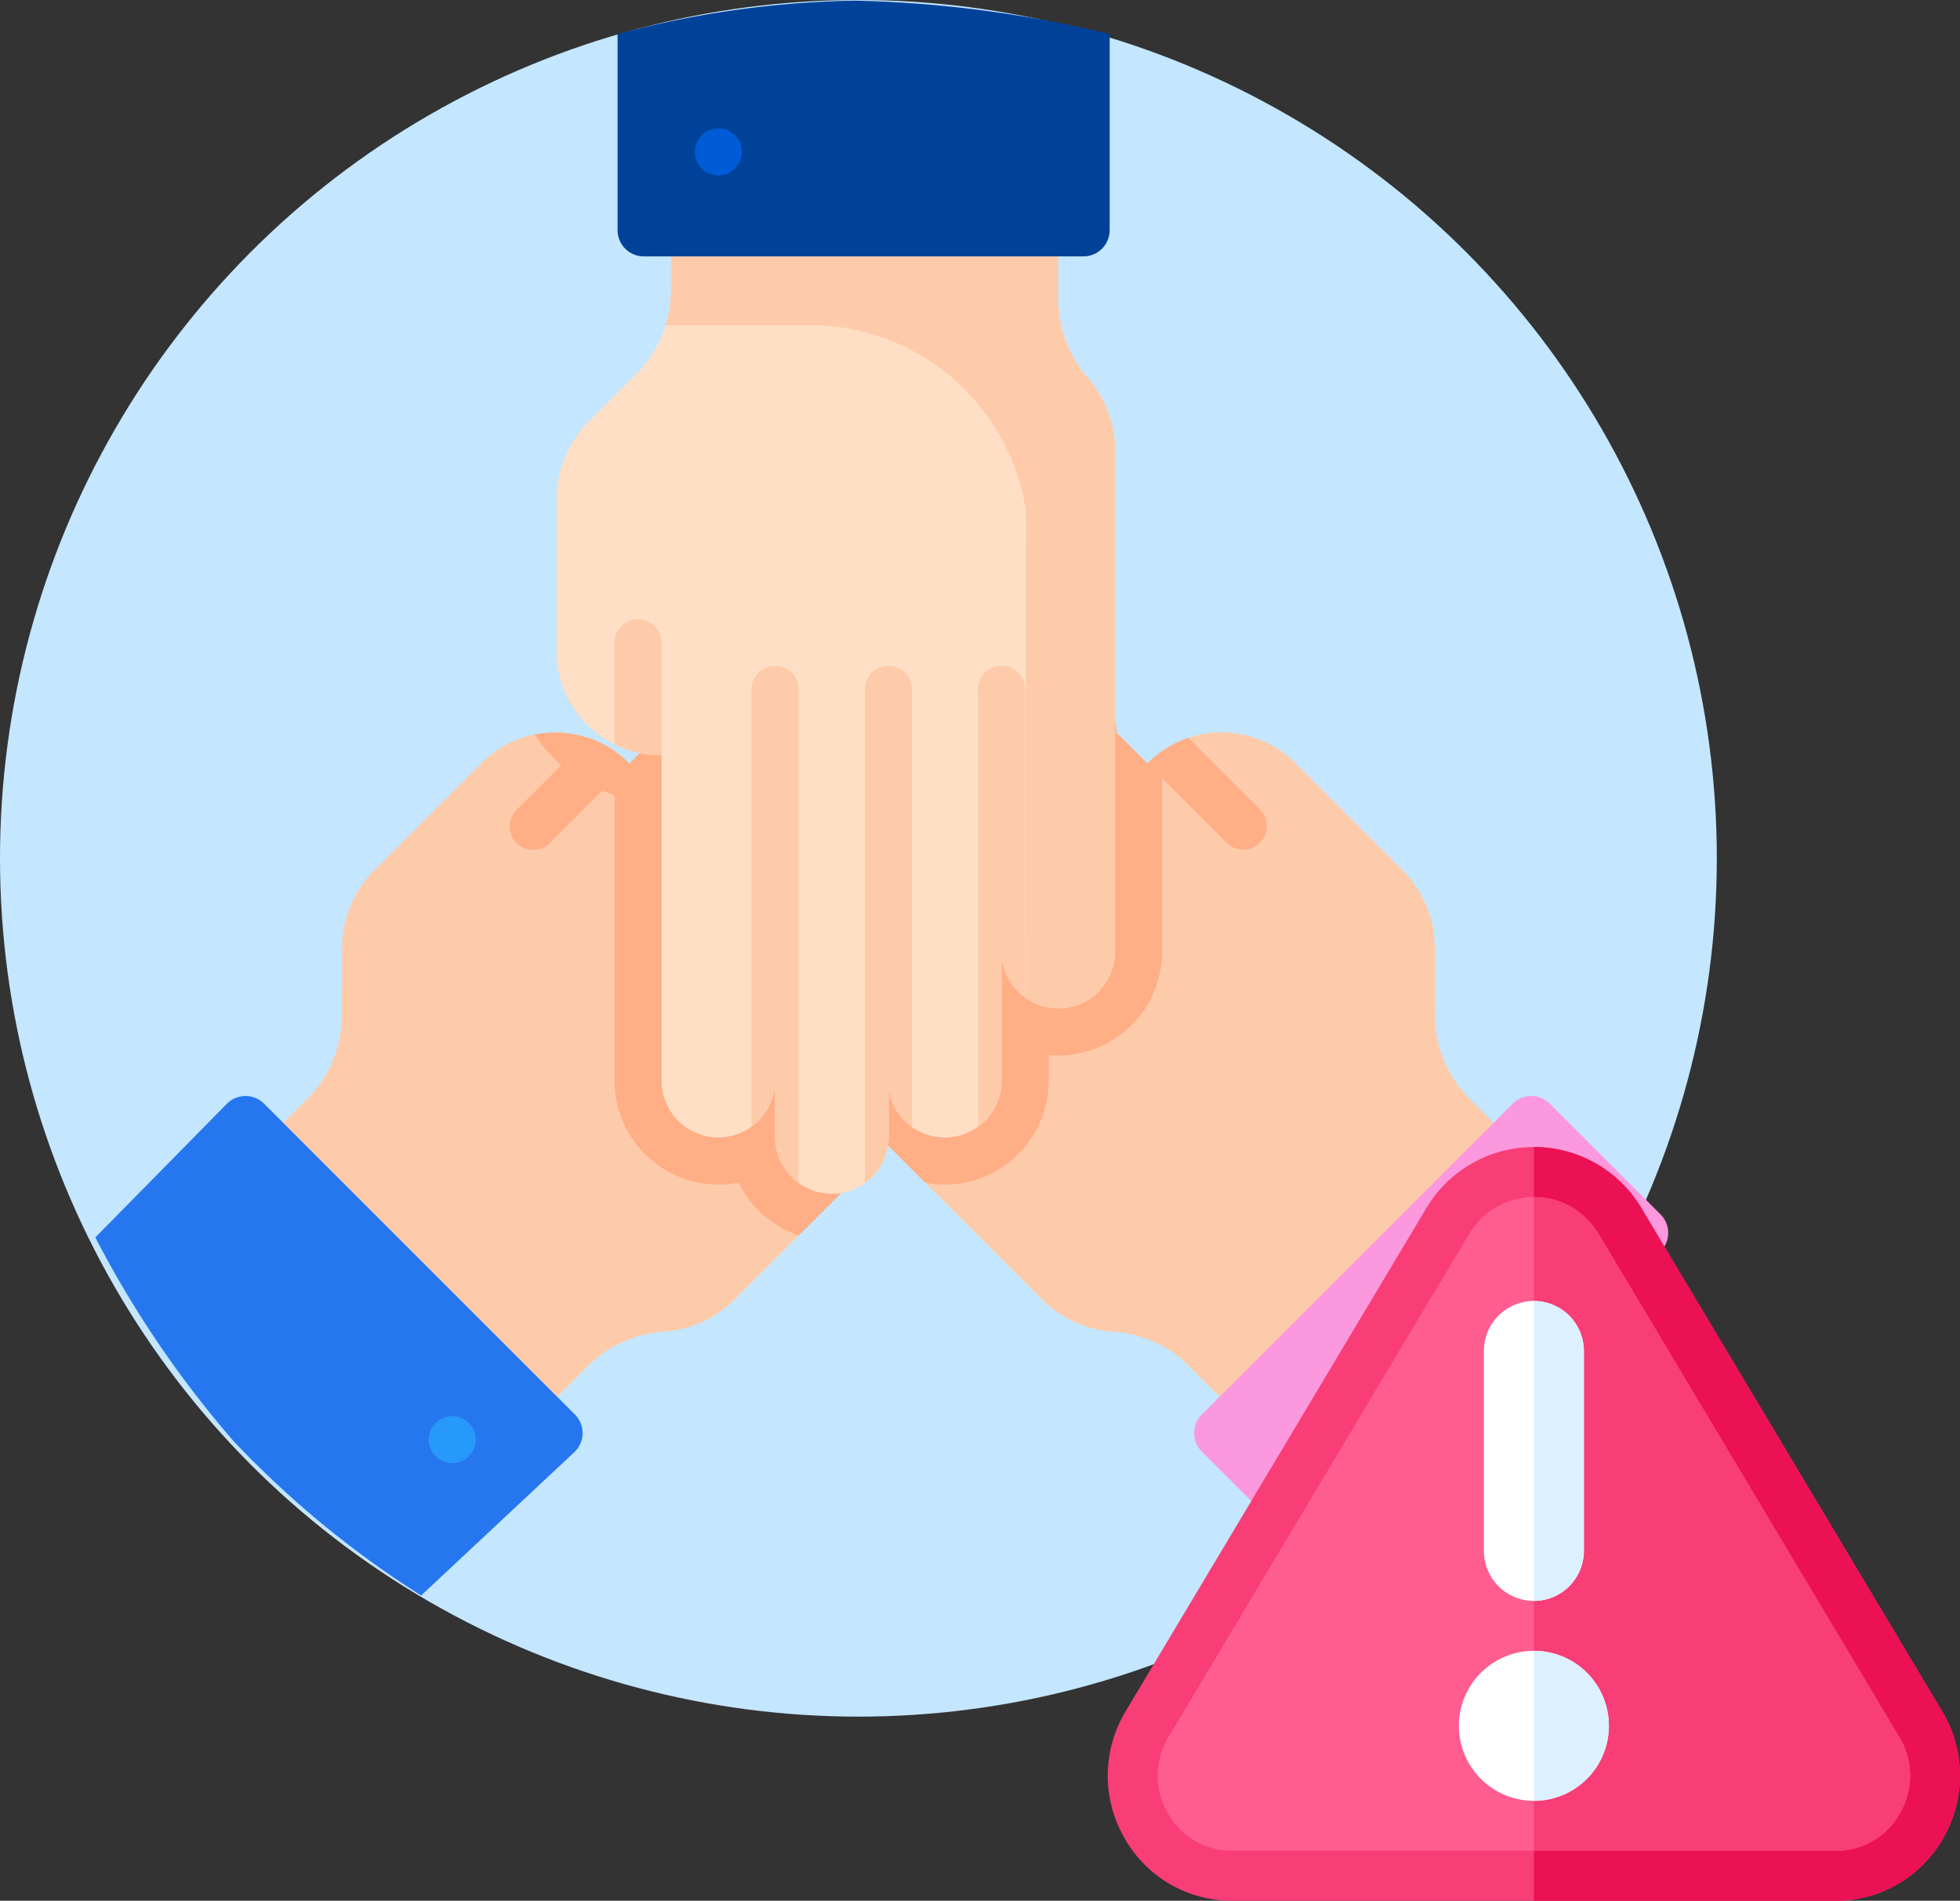 <svg xmlns="http://www.w3.org/2000/svg" width="165.539" height="160.553" viewBox="0 0 165.539 160.553">
    <rect x="0" y="0" width="165.539" height="160.553" fill="#333333" stroke="none"/>
    <defs>
        <style>
            .prefix__cls-2{fill:#fecbaa}.prefix__cls-5{fill:#ffae85}.prefix__cls-8{fill:#fedfc5}.prefix__cls-11{fill:#f83d77}.prefix__cls-14{fill:#fff}.prefix__cls-15{fill:#ddf0ff}
        </style>
    </defs>
    <g id="prefix__no-access-collaborators-icon" transform="translate(-216.24 -196.656)">
        <circle id="prefix__Ellipse_778" cx="72.5" cy="72.5" r="72.5" data-name="Ellipse 778" transform="translate(216.24 196.656)" style="fill:#c4e6ff"/>
        <g id="prefix__team" transform="translate(224.291 196.711)">
            <path id="prefix__Path_24930" d="M213.372 220.236l-29.93-29.93a4.792 4.792 0 116.778-6.777l-7.707-7.707a4.789 4.789 0 016.321-7.173l-2.933-2.933a4.792 4.792 0 01-1.408-3.395 4.494 4.494 0 01.064-.779 4.794 4.794 0 018.122-2.606l3.359 3.359a4.794 4.794 0 01-1.346-4.157 4.742 4.742 0 011.341-2.626 4.8 4.8 0 016.783.006l19.451 19.451.054-.077a8.764 8.764 0 0112.406.01l9.069 9.069a9.3 9.3 0 012.726 6.567l.005 5.674a10.014 10.014 0 002.936 7.073l2.022 2.022-23.133 23.133-2.585-2.585a10.02 10.02 0 00-6.428-2.912 9.3 9.3 0 01-5.967-2.707zm0 0" class="prefix__cls-2" data-name="Path 24930" transform="translate(-133.393 -110.517)"/>
            <path id="prefix__Path_24931" d="M357.031 371.18l26.256-26.256a2.215 2.215 0 013.133 0l9.35 9.35a2.215 2.215 0 010 3.133l-26.255 26.256a2.215 2.215 0 01-3.133 0l-9.351-9.35a2.216 2.216 0 010-3.133zm0 0" data-name="Path 24931" transform="translate(-263.576 -251.755)" style="fill:#fc98dd"/>
            <path id="prefix__Path_24932" d="M461.99 382.821a1.984 1.984 0 100-2.809 1.986 1.986 0 000 2.809zm0 0" data-name="Path 24932" transform="translate(-341.58 -277.867)" style="fill:#ff8812"/>
            <path id="prefix__Path_24933" d="M347.791 235.581l-6.7-6.7.054-.077a8.718 8.718 0 013.387-2.1l6.067 6.067a1.988 1.988 0 01-2.811 2.811zm0 0" class="prefix__cls-5" data-name="Path 24933" transform="translate(-252.22 -164.432)"/>
            <path id="prefix__Path_24934" d="M95.456 220.245l29.93-29.93a4.793 4.793 0 10-6.778-6.778l7.707-7.706a4.789 4.789 0 00-6.321-7.173l2.933-2.934a4.788 4.788 0 001.408-3.394 4.5 4.5 0 00-.064-.78 4.794 4.794 0 00-8.122-2.6l-3.359 3.359a4.793 4.793 0 10-6.778-6.778l-19.451 19.447-.054-.076a8.765 8.765 0 00-12.406.009l-9.069 9.07a9.3 9.3 0 00-2.726 6.567l-.006 5.673a10.009 10.009 0 01-2.935 7.074l-2.022 2.022 23.132 23.132 2.585-2.585a10.02 10.02 0 016.428-2.912 9.3 9.3 0 005.968-2.707zm0 0" class="prefix__cls-2" data-name="Path 24934" transform="translate(-41.473 -110.523)"/>
            <path id="prefix__Path_24935" d="M39.389 371.191l-26.256-26.256a2.215 2.215 0 00-3.133 0L-1.117 356.23a87.354 87.354 0 0011.707 17.24 82.415 82.415 0 0015.81 13.008l12.989-12.154a2.216 2.216 0 000-3.133zm0 0" data-name="Path 24935" transform="translate(1.117 -251.764)" style="fill:#2677ef"/>
            <path id="prefix__Path_24936" d="M108.481 452.76a1.984 1.984 0 10-2.809 0 1.986 1.986 0 002.809 0zm0 0" data-name="Path 24936" transform="translate(-76.936 -329.811)" style="fill:#2699fb"/>
            <path id="prefix__Path_24937" d="M135.081 235.593l6.7-6.7-.054-.076a8.717 8.717 0 00-3.387-2.1l-6.067 6.066a1.988 1.988 0 002.812 2.812zm0 0" class="prefix__cls-5" data-name="Path 24937" transform="translate(-96.69 -164.441)"/>
            <path id="prefix__Path_24938" d="M194.27 85.011v42.327a4.792 4.792 0 11-9.585 0v10.9a4.783 4.783 0 01-1.4 3.392 4.785 4.785 0 01-6.166.521 4.79 4.79 0 01-1.974-3.311v4.149a4.791 4.791 0 01-1.4 3.395 4.54 4.54 0 01-.6.507 4.794 4.794 0 01-7.587-3.9v-4.75a4.792 4.792 0 11-9.585 0v-27.512l-.092.016a8.764 8.764 0 01-8.766-8.779V89.14a9.308 9.308 0 012.717-6.571l4.008-4.015a10.013 10.013 0 002.927-7.077v-2.86h32.713v3.655a10.023 10.023 0 002.486 6.6 9.3 9.3 0 012.304 6.139zm0 0" class="prefix__cls-8" data-name="Path 24938" transform="translate(-108.147 -47.018)"/>
            <path id="prefix__Path_24939" d="M186.666 183.532a4.8 4.8 0 00-6.784.006l7.707-7.707a4.789 4.789 0 00-6.321-7.173l2.934-2.934a4.791 4.791 0 001.407-3.394 4.511 4.511 0 00-.063-.78 4.795 4.795 0 00-8.123-2.6l-3.359 3.359a4.793 4.793 0 10-6.778-6.778l-19.451 19.451-.054-.076a8.718 8.718 0 00-3.387-2.1 8.81 8.81 0 00-4.551-.281 12.84 12.84 0 006.754 5.107v24.119a8.777 8.777 0 0010.48 8.609 8.795 8.795 0 005.084 4.463l24.5-24.5a4.794 4.794 0 00.005-6.791zm0 0" class="prefix__cls-5" data-name="Path 24939" transform="translate(-102.747 -110.523)"/>
            <path id="prefix__Path_24940" d="M223.484 190.837v-16.928a8.9 8.9 0 00-1.171.984l-.054.077-19.451-19.45a4.8 4.8 0 00-6.783-.006 4.742 4.742 0 00-1.341 2.626 4.794 4.794 0 001.346 4.157l-3.359-3.359a4.79 4.79 0 00-8.123 2.606 4.591 4.591 0 00-.063.779 4.792 4.792 0 001.408 3.395l2.933 2.933a4.785 4.785 0 00-7.667 3.016 4.7 4.7 0 00-.061.767 4.778 4.778 0 001.407 3.39l7.707 7.707a4.793 4.793 0 10-6.778 6.778l20.051 20.05a8.807 8.807 0 001.647.155 8.691 8.691 0 005.13-1.66 8.862 8.862 0 001.071-.912 8.714 8.714 0 002.567-6.2v-2.161c.269.025.543.037.816.037a8.782 8.782 0 008.768-8.781zm0 0" class="prefix__cls-5" data-name="Path 24940" transform="translate(-133.387 -110.517)"/>
            <path id="prefix__Path_24941" d="M194.27 85.011v42.327a4.793 4.793 0 01-4.792 4.8c-.071 0-.149 0-.225-.005a4.742 4.742 0 01-2.574-.9h-.006a4.79 4.79 0 01-1.988-3.89v10.9a4.783 4.783 0 01-1.4 3.392 4.785 4.785 0 01-6.166.521 4.79 4.79 0 01-1.974-3.311v4.149a4.791 4.791 0 01-1.4 3.395 4.54 4.54 0 01-.6.507 4.794 4.794 0 01-7.587-3.9v-4.75a4.792 4.792 0 11-9.585 0v-27.517l-.092.016a8.764 8.764 0 01-8.766-8.779V89.14a9.308 9.308 0 012.717-6.571l4.008-4.015a10.042 10.042 0 002.927-7.077v-2.86h32.713v3.655a9.081 9.081 0 00.316 2.472 9.967 9.967 0 002.171 4.133 9.374 9.374 0 012.303 6.134zm0 0" class="prefix__cls-8" data-name="Path 24941" transform="translate(-108.147 -47.018)"/>
            <path id="prefix__Path_24942" d="M220.836 85.011v42.327a4.793 4.793 0 01-4.792 4.8c-.071 0-.149 0-.225-.005a4.742 4.742 0 01-2.574-.9l.081-40.787a6.239 6.239 0 00-.159-1.132 18.436 18.436 0 00-18.443-14.878h-11.841a9.975 9.975 0 00.448-2.958v-2.86h32.713v3.655a9.081 9.081 0 00.316 2.472 9.966 9.966 0 002.171 4.133 9.374 9.374 0 012.305 6.133zm0 0" class="prefix__cls-2" data-name="Path 24942" transform="translate(-134.713 -47.018)"/>
            <path id="prefix__Path_24943" d="M206.449 17.655h-37.132a2.215 2.215 0 01-2.217-2.215V-1.122a82.044 82.044 0 0120.131-2.824 100.43 100.43 0 0121.431 2.824V15.44a2.215 2.215 0 01-2.213 2.215zm0 0" data-name="Path 24943" transform="translate(-122.992 3.945)" style="fill:#00429a"/>
            <path id="prefix__Path_24944" d="M196.431 28.574a1.985 1.985 0 10-1.985 1.988 1.986 1.986 0 001.985-1.988zm0 0" data-name="Path 24944" transform="translate(-141.827 -15.801)" style="fill:#005cd6"/>
            <g id="prefix__Group_11028" data-name="Group 11028" transform="translate(43.85 52.252)">
                <path id="prefix__Path_24945" d="M289.4 205.019v26.041a4.789 4.789 0 01-1.989-3.891v10.9a4.78 4.78 0 01-1.4 3.393 4.651 4.651 0 01-.586.5v-36.943a1.988 1.988 0 013.977 0zm0 0" class="prefix__cls-2" data-name="Path 24945" transform="translate(-254.721 -199.103)"/>
                <path id="prefix__Path_24946" d="M252.261 205.019v36.962a4.791 4.791 0 01-1.975-3.31v4.149a4.789 4.789 0 01-1.4 3.395 4.547 4.547 0 01-.6.507v-41.7a1.988 1.988 0 113.976 0zm0 0" class="prefix__cls-2" data-name="Path 24946" transform="translate(-227.139 -199.103)"/>
                <path id="prefix__Path_24947" d="M215.046 205.019v41.69a4.79 4.79 0 01-1.988-3.89v-4.751a4.792 4.792 0 01-1.988 3.891v-36.94a1.988 1.988 0 113.976 0zm0 0" class="prefix__cls-2" data-name="Path 24947" transform="translate(-199.499 -199.103)"/>
                <path id="prefix__Path_24948" d="M170.069 189.75v9.471l-.093.015a8.721 8.721 0 01-3.882-.906v-8.58a1.988 1.988 0 113.976 0zm0 0" class="prefix__cls-2" data-name="Path 24948" transform="translate(-166.094 -187.762)"/>
            </g>
        </g>
        <g id="prefix__warning" transform="translate(309.798 263.974)">
            <path id="prefix__Path_19272" d="M70.5 77.277L45.068 34.72a10.574 10.574 0 00-18.154 0L1.484 77.277A10.543 10.543 0 001.4 87.916a10.416 10.416 0 009.161 5.32H61.42a10.416 10.416 0 009.161-5.32 10.542 10.542 0 00-.081-10.639z" class="prefix__cls-11" data-name="Path 19272"/>
            <path id="prefix__Path_19273" d="M290.591 87.917a10.416 10.416 0 01-9.161 5.32H256V29.57a10.54 10.54 0 019.077 5.151l25.43 42.557a10.543 10.543 0 01.084 10.639z" data-name="Path 19273" transform="translate(-220.009 -.001)" style="fill:#eb1154"/>
            <path id="prefix__Path_19274" d="M36.341 114.821a6.171 6.171 0 01-5.492-3.187 6.293 6.293 0 01.066-6.428l25.406-42.522a6.356 6.356 0 0110.917.029l25.41 42.526a6.278 6.278 0 01.045 6.395 6.171 6.171 0 01-5.492 3.187h-50.86z" data-name="Path 19274" transform="translate(-25.781 -25.807)" style="fill:#ff5d8f"/>
            <path id="prefix__Path_19275" d="M281.43 114.82a6.171 6.171 0 005.492-3.187 6.279 6.279 0 00-.045-6.395l-25.411-42.526A6.358 6.358 0 00256 59.6v55.22z" class="prefix__cls-11" data-name="Path 19275" transform="translate(-220.008 -25.806)"/>
            <path id="prefix__Path_19276" d="M234.413 126.286v16.888a4.222 4.222 0 01-8.444 0v-16.888a4.222 4.222 0 118.444 0z" class="prefix__cls-14" data-name="Path 19276" transform="translate(-194.2 -79.491)"/>
            <path id="prefix__Path_19277" d="M260.222 126.286v16.888A4.234 4.234 0 01256 147.4v-25.336a4.234 4.234 0 014.222 4.222z" class="prefix__cls-15" data-name="Path 19277" transform="translate(-220.009 -79.491)"/>
            <path id="prefix__Path_19278" d="M217.287 332.278a6.333 6.333 0 106.333 6.333 6.324 6.324 0 00-6.333-6.333z" class="prefix__cls-14" data-name="Path 19278" transform="translate(-181.296 -260.152)"/>
            <path id="prefix__Path_19279" d="M262.333 338.611a6.324 6.324 0 01-6.333 6.333v-12.666a6.324 6.324 0 016.333 6.333z" class="prefix__cls-15" data-name="Path 19279" transform="translate(-220.009 -260.152)"/>
        </g>
    </g>
</svg>
